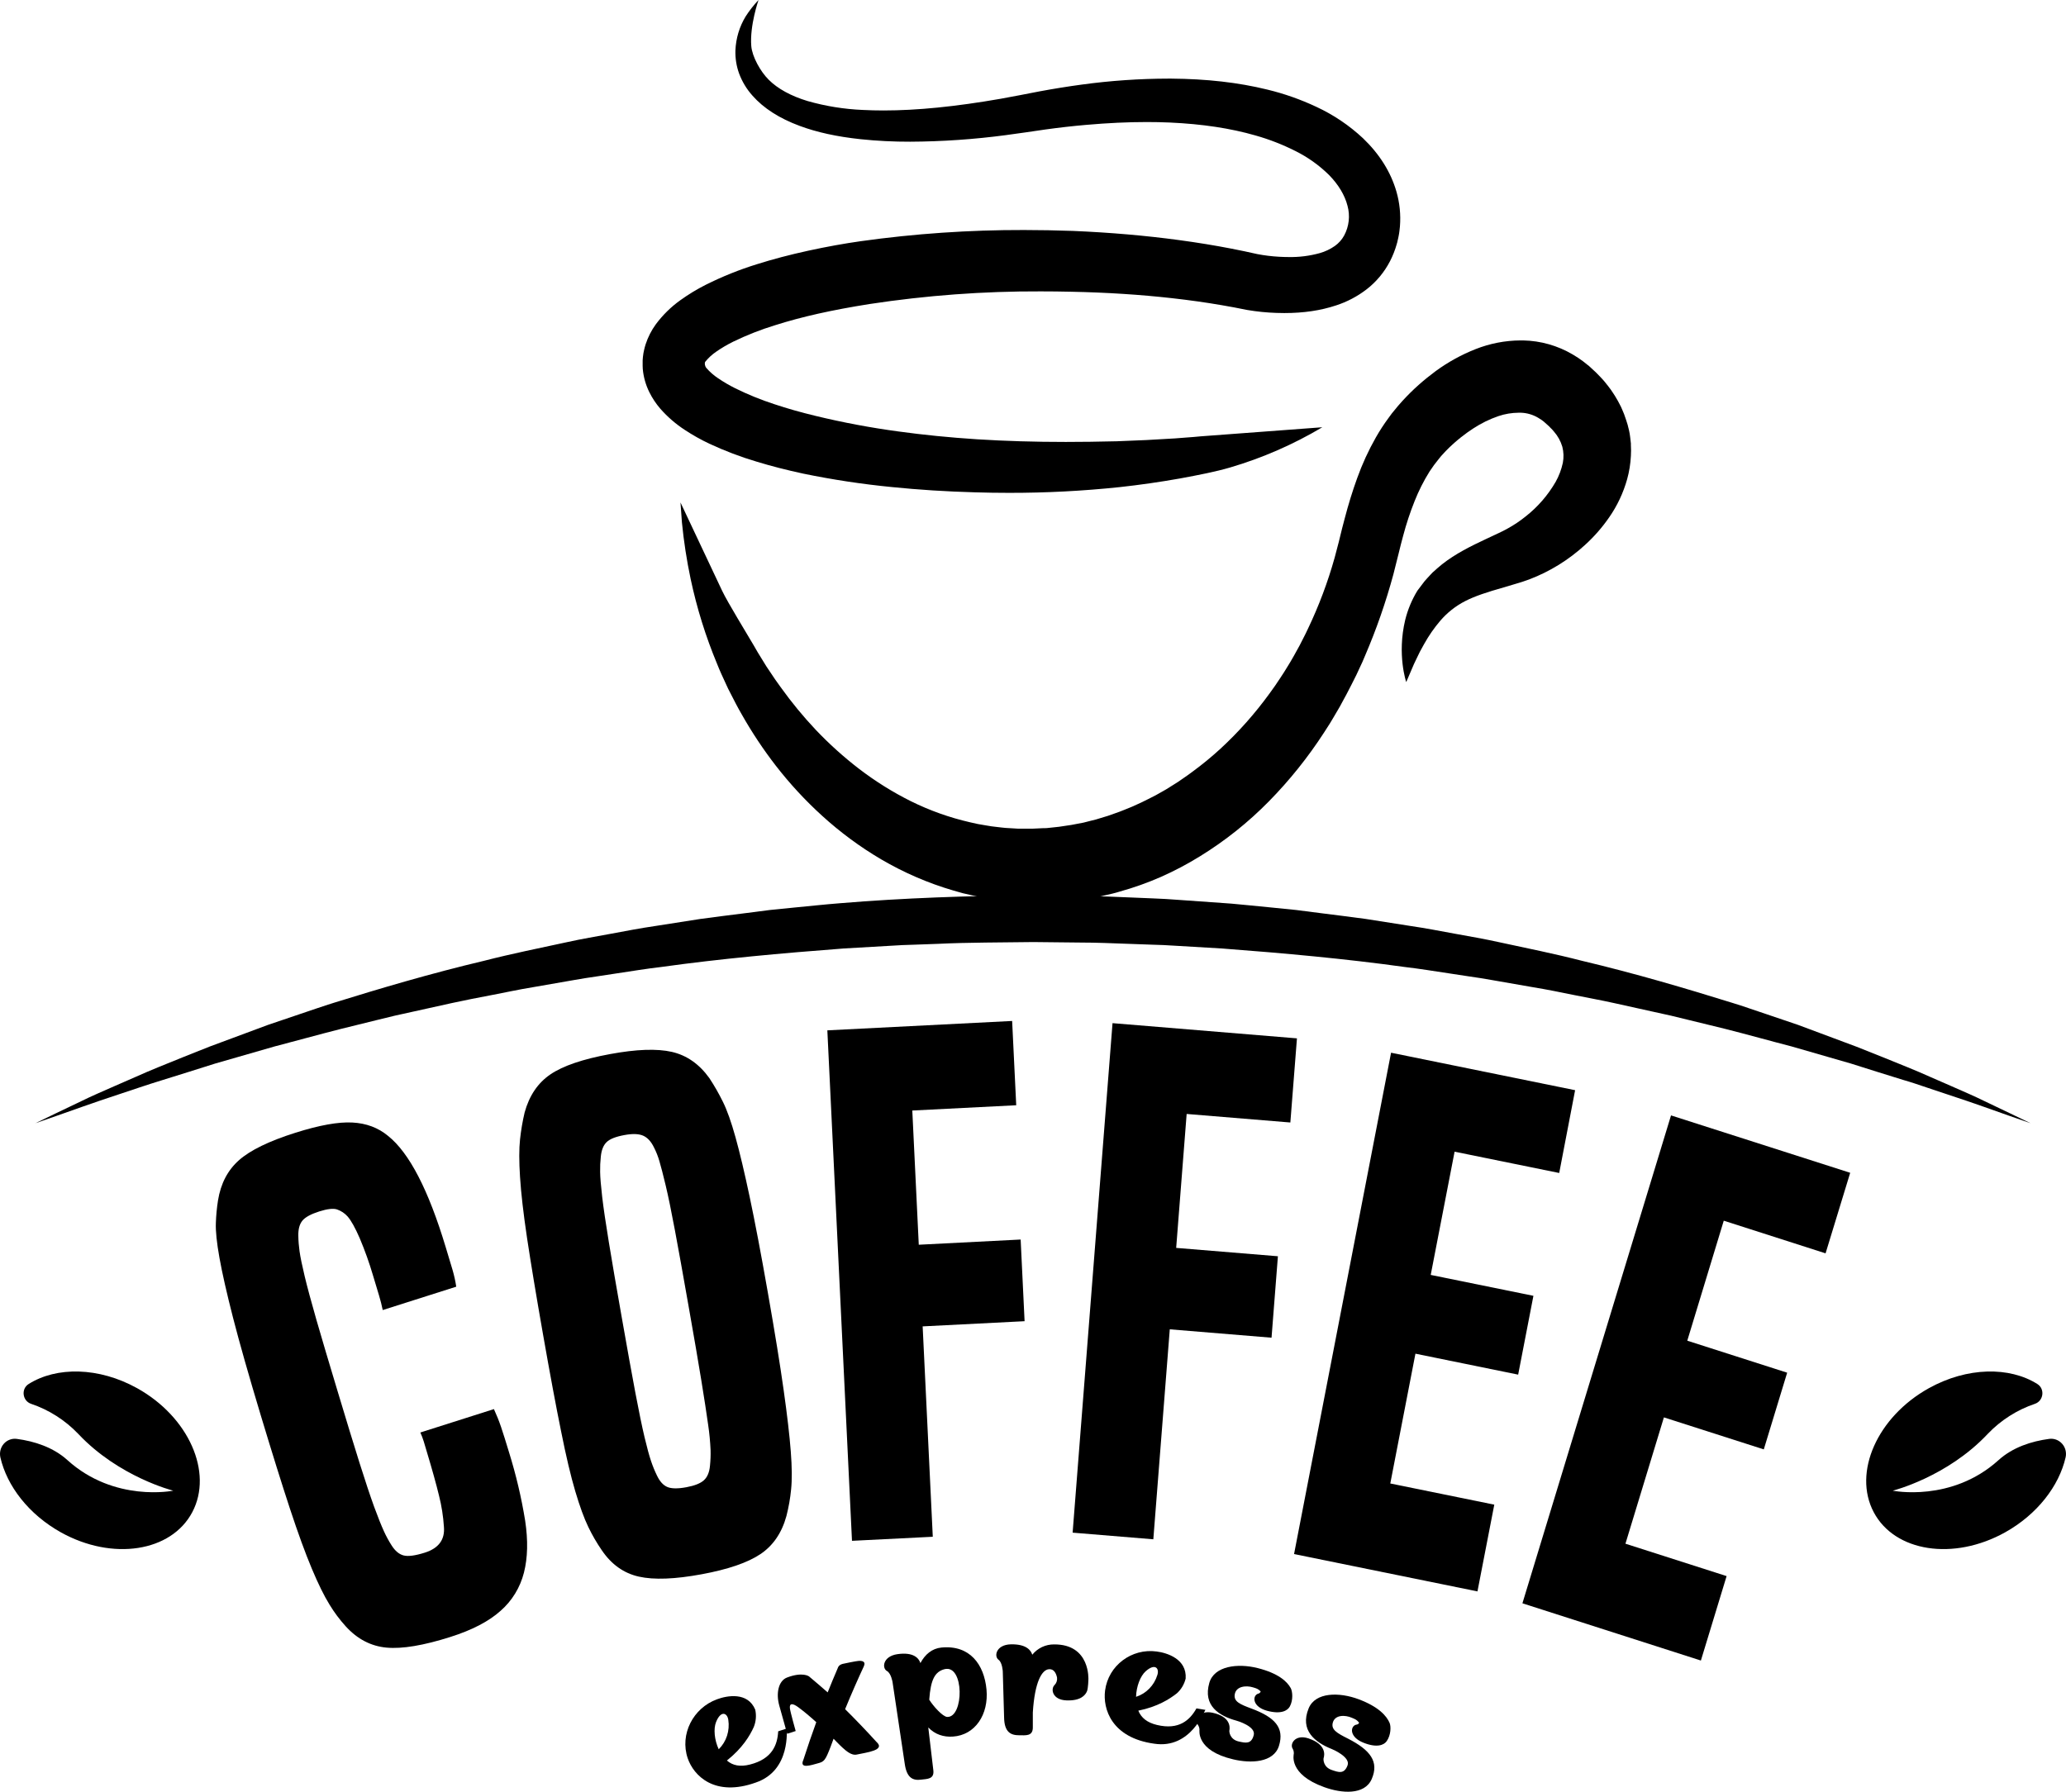 <?xml version="1.0" encoding="utf-8"?>
<svg width="83" height="72" viewBox="0 0 83 72" fill="none" xmlns="http://www.w3.org/2000/svg">
<g id="&#203;&#156;&#195;&#160;&#195;&#176;_2">
<path id="Vector" d="M25.823 14.827C25.852 15.15 25.941 15.465 26.084 15.755C26.204 15.998 26.355 16.224 26.531 16.428C26.82 16.756 27.152 17.042 27.516 17.279C27.829 17.485 28.155 17.668 28.493 17.828C29.112 18.117 29.752 18.36 30.406 18.554C30.992 18.733 31.602 18.888 32.267 19.032C33.447 19.275 34.638 19.456 35.836 19.573C36.916 19.682 38.006 19.752 39.168 19.784C39.624 19.798 40.085 19.805 40.537 19.805C42.024 19.807 43.509 19.73 44.988 19.574C45.778 19.488 46.588 19.372 47.399 19.228C48.155 19.088 48.839 18.956 49.421 18.785C50.715 18.404 51.958 17.862 53.123 17.169C53.123 17.169 48.556 17.507 48.237 17.534C48.044 17.554 47.845 17.569 47.635 17.584C47.492 17.594 47.347 17.605 47.205 17.617C46.449 17.667 45.66 17.706 44.867 17.732C44.124 17.75 43.454 17.759 42.818 17.759C41.557 17.759 40.393 17.724 39.26 17.653C38.148 17.581 37.111 17.478 36.087 17.337C34.971 17.186 33.862 16.978 32.767 16.713C32.169 16.569 31.625 16.415 31.105 16.241C30.566 16.066 30.039 15.851 29.53 15.599C29.296 15.482 29.07 15.35 28.853 15.203C28.677 15.086 28.516 14.946 28.376 14.785C28.315 14.711 28.297 14.588 28.334 14.536C28.459 14.383 28.604 14.248 28.765 14.138C28.986 13.984 29.217 13.848 29.458 13.729C30.003 13.465 30.566 13.243 31.144 13.067C32.217 12.726 33.424 12.456 34.942 12.216C37.216 11.87 39.513 11.7 41.812 11.709C42.213 11.709 42.621 11.714 43.028 11.723C44.449 11.752 45.816 11.839 47.091 11.983C47.781 12.061 48.453 12.155 49.084 12.264L49.577 12.352L50.1 12.455C50.489 12.521 50.881 12.561 51.275 12.574C51.383 12.577 51.491 12.58 51.599 12.58C52.377 12.58 53.053 12.479 53.681 12.271C54.117 12.129 54.527 11.914 54.894 11.633C55.289 11.33 55.613 10.941 55.844 10.494C55.955 10.278 56.044 10.051 56.111 9.816L56.12 9.782C56.13 9.754 56.138 9.726 56.142 9.697L56.173 9.564L56.192 9.469L56.208 9.379L56.221 9.286C56.23 9.223 56.237 9.16 56.241 9.101C56.279 8.63 56.232 8.155 56.101 7.701C55.874 6.914 55.423 6.193 54.758 5.556C54.203 5.038 53.572 4.612 52.887 4.295C52.252 3.996 51.59 3.763 50.91 3.599C49.746 3.314 48.483 3.17 47.047 3.159H46.955C45.784 3.161 44.613 3.241 43.452 3.4C42.891 3.476 42.326 3.567 41.771 3.67L40.971 3.825C40.739 3.871 40.514 3.912 40.29 3.952L40.205 3.968C38.388 4.285 36.848 4.439 35.494 4.439C35.21 4.439 34.931 4.432 34.664 4.418C33.913 4.387 33.168 4.267 32.443 4.06C31.778 3.859 31.238 3.563 30.88 3.202C30.55 2.875 30.216 2.274 30.182 1.85C30.115 1.027 30.473 0 30.473 0C30.279 0.205 30.105 0.427 29.953 0.665C29.705 1.074 29.565 1.542 29.545 2.023C29.535 2.338 29.584 2.653 29.691 2.949C29.814 3.28 29.997 3.584 30.231 3.844C30.674 4.348 31.311 4.757 32.124 5.058C32.818 5.316 33.62 5.492 34.575 5.594C35.237 5.663 35.902 5.696 36.567 5.694C37.855 5.688 39.141 5.599 40.418 5.429L40.494 5.418C40.734 5.386 40.977 5.353 41.214 5.318L42.008 5.202C42.541 5.128 43.085 5.066 43.624 5.019C44.514 4.941 45.313 4.904 46.069 4.904C46.386 4.904 46.701 4.91 47.004 4.924C48.3 4.984 49.425 5.152 50.44 5.444C50.995 5.601 51.533 5.811 52.049 6.072C52.541 6.317 52.992 6.639 53.387 7.026C53.77 7.415 54.027 7.844 54.135 8.269C54.246 8.67 54.197 9.1 54 9.465C53.908 9.632 53.781 9.774 53.628 9.883C53.445 10.011 53.242 10.108 53.029 10.169C52.617 10.284 52.191 10.338 51.764 10.329C51.638 10.329 51.508 10.325 51.377 10.317C51.086 10.301 50.796 10.265 50.509 10.21L50.008 10.1L49.484 9.994C48.81 9.863 48.098 9.746 47.368 9.648C46.028 9.466 44.592 9.342 43.098 9.279C42.44 9.256 41.779 9.243 41.136 9.243C38.943 9.238 36.753 9.388 34.581 9.692C33.905 9.788 33.218 9.912 32.481 10.072C31.725 10.237 31.047 10.416 30.407 10.618C29.703 10.836 29.017 11.112 28.355 11.443C28 11.622 27.659 11.829 27.335 12.062C26.956 12.332 26.621 12.662 26.342 13.039C26.168 13.28 26.032 13.547 25.939 13.831C25.914 13.909 25.892 13.989 25.875 14.069L25.853 14.176L25.849 14.194C25.842 14.243 25.835 14.293 25.829 14.345L25.823 14.414C25.819 14.457 25.818 14.473 25.818 14.48V14.547V14.634V14.705L25.823 14.827Z" fill="black"/>
<path id="Vector_2" d="M65.52 17.886V17.821C65.516 17.759 65.508 17.697 65.499 17.634L65.49 17.559C65.48 17.473 65.466 17.388 65.447 17.303L65.388 17.065C65.372 17.005 65.352 16.946 65.33 16.882L65.313 16.832C65.272 16.701 65.223 16.573 65.166 16.449L65.12 16.344C65.045 16.193 64.966 16.048 64.882 15.913L64.813 15.807C64.748 15.704 64.677 15.604 64.601 15.509L64.461 15.334C64.424 15.287 64.378 15.239 64.333 15.191L64.283 15.137L64.108 14.958L63.867 14.736C63.843 14.71 63.815 14.687 63.785 14.668L63.603 14.523C63.469 14.422 63.329 14.329 63.184 14.245C62.578 13.888 61.894 13.694 61.195 13.68C61.155 13.68 61.115 13.68 61.078 13.68C60.462 13.684 59.851 13.803 59.276 14.031C58.712 14.254 58.177 14.549 57.684 14.908C57.452 15.08 57.219 15.266 56.995 15.466C56.876 15.572 56.762 15.678 56.667 15.773L56.511 15.931L56.349 16.103L56.17 16.305L55.917 16.613L55.781 16.798C55.598 17.046 55.43 17.305 55.277 17.573C54.98 18.095 54.728 18.643 54.525 19.21C54.336 19.73 54.17 20.269 54.017 20.855C53.953 21.093 53.883 21.367 53.812 21.665L53.79 21.757L53.619 22.408C53.344 23.39 52.986 24.345 52.548 25.262C52.484 25.404 52.413 25.542 52.338 25.688C52.295 25.772 52.252 25.855 52.21 25.939L52.117 26.107C52.024 26.277 51.937 26.438 51.843 26.593L51.74 26.762C51.639 26.927 51.544 27.083 51.438 27.239L51.358 27.358C51.315 27.424 51.271 27.49 51.23 27.549L51.007 27.861C50.424 28.665 49.766 29.408 49.04 30.079C48.681 30.409 48.304 30.719 47.912 31.007C47.771 31.115 47.627 31.213 47.474 31.318L47.325 31.421C47.267 31.461 47.205 31.498 47.143 31.536C47.104 31.56 47.064 31.585 47.027 31.608L46.969 31.646C46.889 31.696 46.812 31.744 46.73 31.788L46.419 31.963C46.356 31.997 46.292 32.029 46.228 32.06L46.101 32.124C45.966 32.196 45.828 32.258 45.681 32.325L45.476 32.418L45.154 32.549C45.032 32.599 44.933 32.636 44.838 32.668L44.514 32.783L44.024 32.932L43.861 32.972L43.532 33.056L43.039 33.15L42.875 33.174L42.543 33.224L42.056 33.276C42.033 33.276 42.002 33.279 41.972 33.28H41.902L41.478 33.3H41.024C40.981 33.3 40.939 33.3 40.903 33.3L40.54 33.278C40.441 33.273 40.347 33.268 40.252 33.255C40.194 33.248 40.136 33.241 40.078 33.235C39.915 33.217 39.761 33.199 39.604 33.168L39.285 33.113L38.97 33.043C38.149 32.855 37.351 32.571 36.593 32.196C35.862 31.831 35.166 31.396 34.514 30.897C33.893 30.42 33.31 29.894 32.769 29.324C32.266 28.79 31.798 28.221 31.369 27.622C31.21 27.411 31.063 27.189 30.921 26.975C30.876 26.909 30.832 26.842 30.787 26.776C30.727 26.676 30.667 26.578 30.606 26.481C30.49 26.294 30.38 26.117 30.277 25.929C29.957 25.379 29.257 24.25 29.014 23.746L27.338 20.191L27.396 20.994C27.471 21.756 27.587 22.512 27.745 23.261C27.994 24.434 28.351 25.58 28.811 26.684C28.915 26.95 29.035 27.205 29.16 27.476L29.251 27.673L29.368 27.901C29.5 28.161 29.637 28.43 29.792 28.696C30.202 29.422 30.662 30.116 31.17 30.772C31.73 31.494 32.35 32.165 33.023 32.777C33.754 33.444 34.55 34.032 35.398 34.531C36.311 35.067 37.284 35.488 38.296 35.784L38.687 35.895L39.079 35.984C39.297 36.038 39.517 36.074 39.729 36.109L39.889 36.136C40.031 36.163 40.17 36.178 40.304 36.192L40.729 36.237C40.823 36.246 40.917 36.25 41.012 36.255L41.494 36.28L42.05 36.273C42.093 36.273 42.137 36.273 42.187 36.269L42.526 36.249C42.634 36.243 42.742 36.236 42.857 36.226L43.278 36.177L43.487 36.15L43.71 36.112L44.127 36.038L44.146 36.034C44.228 36.014 44.31 35.996 44.393 35.978C44.587 35.935 44.787 35.89 44.987 35.827C45.553 35.67 46.106 35.472 46.645 35.236C47.183 34.997 47.705 34.721 48.208 34.41C49.216 33.79 50.148 33.047 50.982 32.197C51.808 31.356 52.548 30.431 53.192 29.438L53.429 29.068C53.481 28.984 53.531 28.899 53.581 28.814L53.651 28.695C53.772 28.498 53.884 28.296 53.987 28.098L54.083 27.922C54.223 27.66 54.359 27.385 54.479 27.146L54.485 27.135C54.525 27.047 54.567 26.959 54.608 26.87C54.689 26.7 54.772 26.524 54.841 26.348C55.296 25.288 55.676 24.196 55.978 23.08L56.182 22.268C56.251 21.982 56.31 21.751 56.373 21.521C56.497 21.051 56.65 20.589 56.83 20.139C56.994 19.724 57.195 19.325 57.431 18.948C57.545 18.772 57.67 18.603 57.803 18.441L57.901 18.321L58.079 18.128L58.226 17.981L58.333 17.881L58.452 17.774C58.524 17.712 58.608 17.639 58.694 17.572C58.854 17.444 59.02 17.325 59.192 17.214C59.507 17.008 59.845 16.842 60.2 16.721C60.462 16.632 60.735 16.587 61.011 16.585C61.042 16.585 61.069 16.585 61.101 16.585C61.342 16.593 61.577 16.661 61.786 16.783L61.799 16.791C61.842 16.815 61.883 16.841 61.924 16.87L61.948 16.887L62.025 16.946L62.225 17.125C62.248 17.15 62.27 17.174 62.294 17.197C62.306 17.21 62.32 17.223 62.333 17.235C62.34 17.242 62.347 17.248 62.353 17.255L62.43 17.344C62.584 17.519 62.698 17.726 62.765 17.951C62.82 18.163 62.827 18.384 62.786 18.598C62.728 18.868 62.63 19.128 62.495 19.367C62.184 19.903 61.776 20.373 61.293 20.752C61.066 20.936 60.822 21.099 60.567 21.239L60.377 21.34L60.154 21.447L59.708 21.656C59.106 21.938 58.474 22.248 57.931 22.678C57.807 22.777 57.693 22.88 57.582 22.98L57.548 23.01L57.459 23.105C57.378 23.192 57.299 23.276 57.226 23.362L57.219 23.371L56.943 23.736C56.722 24.098 56.557 24.493 56.454 24.907C56.117 26.311 56.494 27.409 56.494 27.409L56.803 26.689C56.83 26.633 56.861 26.573 56.888 26.51C56.984 26.298 57.091 26.09 57.208 25.889L57.214 25.879C57.399 25.545 57.617 25.232 57.863 24.943C58.142 24.618 58.48 24.351 58.858 24.157C59.259 23.951 59.747 23.793 60.409 23.605L60.898 23.459L61.148 23.383C61.219 23.36 61.286 23.337 61.354 23.312L61.444 23.28C62.264 22.967 63.02 22.5 63.673 21.902C64.039 21.57 64.367 21.196 64.649 20.787C64.973 20.322 65.216 19.803 65.37 19.254C65.454 18.95 65.504 18.637 65.52 18.322C65.529 18.177 65.529 18.032 65.52 17.886Z" fill="black"/>
<path id="Vector_3" d="M19.843 56.624C19.95 56.857 20.046 57.096 20.129 57.34C20.212 57.588 20.32 57.928 20.45 58.36C20.73 59.259 20.947 60.177 21.098 61.108C21.218 61.904 21.201 62.6 21.049 63.196C20.897 63.793 20.571 64.328 20.113 64.728C19.641 65.153 18.967 65.504 18.091 65.781C17.012 66.124 16.159 66.266 15.532 66.209C14.904 66.152 14.356 65.867 13.889 65.353C13.645 65.084 13.427 64.792 13.238 64.48C13.022 64.132 12.784 63.649 12.525 63.031C12.265 62.412 11.974 61.614 11.652 60.638C11.33 59.661 10.94 58.412 10.481 56.891C9.993 55.269 9.62 53.958 9.364 52.96C9.108 51.961 8.926 51.157 8.817 50.549C8.708 49.94 8.659 49.473 8.672 49.147C8.682 48.842 8.711 48.539 8.758 48.239C8.867 47.562 9.148 47.024 9.6 46.623C10.052 46.222 10.808 45.854 11.868 45.519C12.829 45.215 13.59 45.078 14.153 45.108C14.715 45.137 15.194 45.316 15.589 45.645C16.439 46.321 17.21 47.808 17.903 50.107L18.18 51.028C18.245 51.25 18.295 51.476 18.329 51.705L15.376 52.644C15.336 52.449 15.287 52.256 15.23 52.066L14.988 51.262C14.838 50.75 14.658 50.247 14.451 49.756C14.27 49.34 14.109 49.051 13.968 48.887C13.85 48.754 13.701 48.655 13.534 48.599C13.382 48.552 13.146 48.58 12.825 48.681C12.488 48.789 12.263 48.912 12.148 49.052C12.034 49.192 11.979 49.394 11.985 49.658C11.988 49.867 12.005 50.075 12.034 50.281C12.066 50.509 12.134 50.842 12.239 51.281C12.344 51.72 12.502 52.306 12.712 53.038C12.922 53.766 13.204 54.718 13.559 55.893C13.917 57.086 14.213 58.053 14.446 58.793C14.679 59.532 14.875 60.119 15.032 60.552C15.19 60.985 15.323 61.313 15.425 61.535C15.515 61.733 15.618 61.923 15.735 62.105C15.875 62.325 16.035 62.459 16.216 62.505C16.397 62.552 16.681 62.514 17.068 62.392C17.624 62.215 17.879 61.869 17.834 61.353C17.807 60.933 17.742 60.517 17.639 60.109C17.529 59.652 17.362 59.052 17.138 58.308L17.022 57.919C16.984 57.798 16.939 57.68 16.887 57.564L19.843 56.624Z" fill="black"/>
<path id="Vector_4" d="M31.594 60.921C31.408 61.599 31.059 62.11 30.547 62.453C30.035 62.796 29.249 63.065 28.189 63.261C27.113 63.46 26.272 63.492 25.666 63.356C25.06 63.22 24.563 62.867 24.176 62.295C23.972 61.999 23.791 61.686 23.635 61.361C23.467 61.016 23.293 60.538 23.112 59.929C22.931 59.32 22.74 58.515 22.541 57.514C22.337 56.513 22.096 55.22 21.818 53.636C21.54 52.052 21.326 50.759 21.175 49.758C21.026 48.757 20.932 47.938 20.892 47.302C20.851 46.665 20.851 46.16 20.892 45.785C20.931 45.421 20.993 45.059 21.077 44.703C21.263 44.027 21.608 43.517 22.112 43.174C22.616 42.831 23.415 42.559 24.509 42.358C25.567 42.162 26.395 42.133 26.993 42.27C27.591 42.408 28.093 42.759 28.499 43.325C28.699 43.629 28.88 43.946 29.041 44.273C29.208 44.609 29.377 45.083 29.547 45.695C29.718 46.307 29.908 47.108 30.118 48.099C30.328 49.089 30.573 50.376 30.851 51.961C31.13 53.545 31.34 54.843 31.482 55.855C31.625 56.868 31.721 57.691 31.769 58.325C31.818 58.959 31.822 59.468 31.782 59.853C31.747 60.213 31.684 60.571 31.594 60.921ZM28.523 58.898C28.544 58.691 28.553 58.482 28.547 58.273C28.532 57.934 28.5 57.595 28.45 57.259C28.388 56.812 28.296 56.213 28.174 55.463C28.052 54.714 27.881 53.716 27.66 52.47C27.438 51.206 27.256 50.192 27.112 49.427C26.969 48.663 26.846 48.065 26.743 47.635C26.64 47.204 26.556 46.88 26.491 46.661C26.436 46.47 26.363 46.285 26.273 46.109C26.159 45.873 26.015 45.716 25.841 45.638C25.666 45.56 25.414 45.551 25.084 45.612C24.735 45.676 24.497 45.771 24.369 45.897C24.24 46.022 24.163 46.215 24.137 46.477C24.115 46.68 24.106 46.884 24.11 47.088C24.112 47.308 24.14 47.644 24.192 48.093C24.245 48.543 24.334 49.152 24.46 49.918C24.585 50.686 24.76 51.701 24.983 52.965C25.202 54.211 25.383 55.212 25.525 55.966C25.668 56.721 25.79 57.314 25.892 57.745C25.995 58.177 26.083 58.501 26.157 58.717C26.223 58.914 26.302 59.107 26.393 59.294C26.506 59.532 26.645 59.684 26.81 59.754C26.974 59.824 27.23 59.828 27.577 59.763C27.907 59.702 28.142 59.608 28.28 59.482C28.419 59.355 28.5 59.16 28.523 58.898Z" fill="black"/>
<path id="Vector_5" d="M34.228 61.917L33.238 41.404L40.662 41.027L40.826 44.414L36.651 44.626L36.911 50.019L41.004 49.81L41.162 53.092L37.067 53.3L37.474 61.754L34.228 61.917Z" fill="black"/>
<path id="Vector_6" d="M43.092 61.589L44.695 41.115L52.104 41.726L51.839 45.107L47.673 44.764L47.252 50.146L51.339 50.482L51.083 53.755L46.995 53.418L46.334 61.856L43.092 61.589Z" fill="black"/>
<path id="Vector_7" d="M51.988 62.449L55.885 42.303L63.279 43.809L62.64 47.136L58.437 46.28L57.478 51.232L61.604 52.072L60.991 55.239L56.864 54.397L55.854 59.613L60.032 60.464L59.356 63.95L51.988 62.449Z" fill="black"/>
<path id="Vector_8" d="M61.162 64.428L67.132 44.822L74.33 47.128L73.341 50.365L69.251 49.053L67.785 53.875L71.798 55.161L70.859 58.243L66.846 56.957L65.301 62.033L69.365 63.335L68.332 66.728L61.162 64.428Z" fill="black"/>
<path id="Vector_9" d="M81.577 45.136L80.701 44.831C80.13 44.63 79.295 44.325 78.225 43.975L77.382 43.693C77.087 43.593 76.78 43.488 76.451 43.394C75.802 43.198 75.105 42.971 74.358 42.738L71.963 42.047C71.113 41.829 70.226 41.577 69.295 41.342L67.866 40.993L67.131 40.814L66.379 40.648L64.839 40.307C64.316 40.191 63.784 40.096 63.246 39.987C62.708 39.879 62.162 39.764 61.605 39.674L59.919 39.38C59.636 39.327 59.349 39.285 59.061 39.243L58.193 39.111C57.611 39.024 57.026 38.927 56.432 38.858C54.061 38.528 51.599 38.304 49.097 38.115L47.215 38.004L46.742 37.977L46.267 37.961L45.317 37.927C44.683 37.904 44.047 37.876 43.411 37.876L41.511 37.856C40.228 37.876 38.931 37.867 37.676 37.928L36.729 37.962L36.257 37.978L35.784 38.005L33.898 38.114C31.396 38.304 28.933 38.526 26.563 38.858C25.968 38.927 25.383 39.024 24.802 39.111L23.934 39.243C23.643 39.286 23.359 39.328 23.076 39.38L21.389 39.674C20.832 39.764 20.289 39.885 19.75 39.987C19.21 40.09 18.677 40.192 18.156 40.307L16.616 40.648L15.864 40.814L15.13 40.993L13.703 41.345C12.772 41.58 11.884 41.831 11.035 42.05L8.639 42.74C7.892 42.972 7.195 43.2 6.545 43.397C6.22 43.493 5.912 43.599 5.615 43.695L4.773 43.976C3.702 44.327 2.87 44.632 2.298 44.831L1.422 45.136L2.259 44.731L3.267 44.249C3.663 44.053 4.128 43.853 4.644 43.626L5.464 43.268C5.75 43.142 6.049 43.009 6.366 42.882C6.997 42.621 7.684 42.351 8.417 42.058L10.774 41.182L12.064 40.745C12.505 40.599 12.954 40.438 13.418 40.295C15.273 39.719 17.294 39.119 19.463 38.605C20.542 38.327 21.664 38.102 22.807 37.854C23.379 37.727 23.962 37.632 24.552 37.521C25.142 37.41 25.731 37.298 26.332 37.21L28.148 36.926C28.759 36.841 29.377 36.768 29.998 36.688L30.928 36.568L31.872 36.473C32.502 36.413 33.133 36.344 33.77 36.294C36.307 36.083 38.935 35.995 41.49 35.975L43.445 36.004C44.093 36.004 44.74 36.037 45.385 36.063L46.352 36.103L46.835 36.126L47.316 36.159L49.235 36.295C49.554 36.313 49.87 36.355 50.187 36.38L51.133 36.473L52.074 36.568L53.008 36.688C53.629 36.768 54.246 36.841 54.858 36.926L56.673 37.211C57.275 37.298 57.867 37.415 58.454 37.522C59.042 37.628 59.624 37.729 60.195 37.855C61.339 38.103 62.463 38.327 63.54 38.606C65.708 39.12 67.728 39.72 69.584 40.296C70.05 40.438 70.497 40.6 70.939 40.745L72.228 41.182L74.582 42.061C75.315 42.353 76.001 42.624 76.632 42.885C76.949 43.011 77.249 43.145 77.536 43.271L78.356 43.629C78.874 43.857 79.339 44.056 79.733 44.252L80.74 44.733L81.577 45.136Z" fill="black"/>
<path id="Vector_10" d="M82.984 58.564C83.006 58.468 83.004 58.368 82.98 58.272C82.956 58.177 82.909 58.089 82.844 58.016C82.779 57.943 82.698 57.887 82.608 57.853C82.517 57.819 82.42 57.808 82.325 57.821C81.622 57.914 80.863 58.155 80.289 58.675C78.398 60.386 76.04 59.902 76.04 59.902C76.04 59.902 78.226 59.356 79.856 57.62C80.385 57.067 81.036 56.653 81.754 56.411C82.098 56.292 82.161 55.815 81.852 55.618C80.733 54.911 79.03 54.928 77.489 55.785C75.421 56.936 74.429 59.166 75.275 60.766C76.12 62.365 78.483 62.728 80.552 61.578C81.848 60.854 82.721 59.712 82.984 58.564Z" fill="black"/>
<path id="Vector_11" d="M0.015 58.564C-0.006 58.468 -0.005 58.368 0.019 58.272C0.044 58.176 0.09 58.088 0.155 58.015C0.22 57.942 0.301 57.886 0.391 57.853C0.482 57.819 0.579 57.808 0.674 57.821C1.377 57.914 2.136 58.155 2.71 58.675C4.602 60.386 6.96 59.902 6.96 59.902C6.96 59.902 4.774 59.356 3.144 57.62C2.615 57.067 1.964 56.653 1.246 56.411C0.902 56.292 0.839 55.815 1.148 55.618C2.267 54.911 3.97 54.928 5.511 55.785C7.579 56.936 8.571 59.166 7.725 60.766C6.88 62.365 4.517 62.728 2.448 61.578C1.151 60.854 0.278 59.712 0.015 58.564Z" fill="black"/>
<path id="Vector_12" d="M29.203 70.746C29.435 70.948 29.736 71.009 30.133 70.906C31.024 70.68 31.234 70.115 31.263 69.572C31.379 69.533 31.495 69.495 31.615 69.457C31.586 69.474 31.797 71.142 30.362 71.631C28.71 72.222 27.866 71.355 27.628 70.654C27.302 69.693 27.845 68.633 28.807 68.285C29.208 68.135 30.04 67.979 30.341 68.702C30.392 68.935 30.372 69.178 30.283 69.398C30.126 69.747 29.829 70.246 29.203 70.746ZM28.874 70.294C29.026 70.143 29.141 69.957 29.208 69.751C29.274 69.544 29.292 69.325 29.259 69.11C29.218 68.831 28.96 68.718 28.767 69.2C28.66 69.467 28.698 69.916 28.874 70.294Z" fill="black"/>
<path id="Vector_13" d="M35.21 69.996C35.592 70.337 34.803 70.421 34.426 70.505C34.2 70.553 33.984 70.378 33.615 70.001C33.615 70.001 33.569 69.952 33.488 69.87C33.413 70.072 33.368 70.196 33.368 70.196C33.153 70.751 33.11 70.793 32.848 70.861C32.616 70.921 32.097 71.11 32.276 70.715C32.438 70.211 32.61 69.707 32.793 69.205C32.552 68.986 32.291 68.766 32.067 68.602C31.844 68.439 31.708 68.436 31.734 68.65C31.755 68.816 31.966 69.561 31.966 69.561C31.85 69.597 31.738 69.634 31.624 69.671C31.624 69.671 31.483 69.163 31.308 68.542C31.167 68.044 31.276 67.543 31.615 67.412C32.25 67.17 32.501 67.366 32.501 67.365C32.754 67.577 33.004 67.791 33.251 68.008C33.379 67.688 33.512 67.367 33.65 67.047C33.672 66.969 33.72 66.899 33.856 66.862C33.882 66.853 34.425 66.743 34.488 66.743C34.619 66.732 34.802 66.753 34.7 66.97C34.513 67.369 34.21 68.048 33.952 68.682C34.385 69.112 34.805 69.55 35.21 69.996Z" fill="black"/>
<path id="Vector_14" d="M38.281 69.784C37.913 69.809 37.561 69.7 37.293 69.416C37.359 69.987 37.427 70.558 37.495 71.129C37.544 71.501 37.249 71.483 37.009 71.514C36.684 71.556 36.428 71.459 36.347 70.874L35.857 67.593C35.857 67.593 35.799 67.24 35.634 67.15C35.426 67.037 35.459 66.562 36.05 66.472C36.717 66.375 36.918 66.648 36.977 66.83C37.162 66.482 37.442 66.244 37.819 66.206C38.965 66.094 39.538 66.889 39.632 67.891C39.725 68.893 39.179 69.725 38.281 69.784ZM37.942 67.076C37.562 67.179 37.389 67.485 37.332 68.302C37.49 68.559 37.875 68.987 38.053 68.994C38.73 69.023 38.745 66.867 37.942 67.076Z" fill="black"/>
<path id="Vector_15" d="M43.672 67.954C43.601 68.133 43.402 68.352 42.84 68.329C42.277 68.308 42.2 67.869 42.368 67.71C42.406 67.671 42.434 67.624 42.451 67.573C42.468 67.521 42.473 67.466 42.466 67.412C42.423 67.216 42.33 67.065 42.146 67.076C41.858 67.093 41.568 67.584 41.493 68.817C41.493 69.014 41.493 69.211 41.493 69.408C41.499 69.784 41.196 69.729 40.944 69.731C40.603 69.731 40.349 69.605 40.339 69.015C40.321 68.399 40.303 67.782 40.286 67.165C40.286 67.165 40.268 66.808 40.117 66.698C39.924 66.561 40.014 66.093 40.607 66.077C41.222 66.063 41.415 66.31 41.471 66.494C41.578 66.362 41.712 66.257 41.864 66.185C42.016 66.114 42.182 66.078 42.349 66.08C43.819 66.071 43.724 67.507 43.725 67.5C43.725 67.493 43.717 67.835 43.672 67.954Z" fill="black"/>
<path id="Vector_16" d="M45.731 68.742C45.848 69.029 46.085 69.223 46.483 69.317C47.367 69.528 47.803 69.121 48.067 68.651C48.188 68.67 48.309 68.69 48.429 68.711C48.397 68.711 47.847 70.298 46.367 70.069C44.653 69.831 44.298 68.666 44.396 67.93C44.529 66.922 45.465 66.23 46.464 66.364C46.883 66.417 47.685 66.663 47.633 67.451C47.577 67.683 47.453 67.891 47.278 68.047C46.982 68.279 46.501 68.586 45.731 68.742ZM45.64 68.186C45.841 68.122 46.024 68.008 46.173 67.855C46.322 67.703 46.433 67.515 46.496 67.309C46.584 67.042 46.405 66.821 46.025 67.161C45.814 67.349 45.651 67.768 45.64 68.186Z" fill="black"/>
<path id="Vector_17" d="M51.381 70.158C51.168 70.835 50.251 70.869 49.539 70.698C48.047 70.348 48.19 69.537 48.188 69.5C48.185 69.432 48.162 69.365 48.123 69.31C47.977 69.138 48.157 68.713 48.7 68.823C49.425 68.976 49.419 69.389 49.389 69.543C49.381 69.582 49.403 69.901 49.767 69.981C50.038 70.041 50.274 70.1 50.369 69.72C50.456 69.377 49.712 69.152 49.676 69.145C48.974 68.954 48.321 68.544 48.583 67.627C48.779 66.941 49.728 66.831 50.522 67.03C51.352 67.239 51.708 67.567 51.854 67.836C51.926 67.967 51.959 68.313 51.818 68.574C51.727 68.743 51.462 68.898 50.901 68.746C50.34 68.593 50.305 68.189 50.509 68.074C50.535 68.059 50.625 68.054 50.646 67.967C50.536 67.862 50.49 67.852 50.34 67.806C50.058 67.719 49.657 67.76 49.605 68.088C49.559 68.375 49.805 68.483 50.282 68.66C51.205 69.004 51.611 69.421 51.381 70.158Z" fill="black"/>
<path id="Vector_18" d="M55.106 71.494C54.82 72.143 53.898 72.069 53.203 71.817C51.749 71.296 51.977 70.504 51.978 70.47C51.982 70.401 51.967 70.332 51.933 70.272C51.806 70.084 52.031 69.681 52.562 69.855C53.271 70.093 53.222 70.501 53.175 70.651C53.163 70.689 53.151 71.009 53.508 71.128C53.772 71.217 54.002 71.307 54.138 70.938C54.261 70.607 53.539 70.296 53.505 70.285C52.822 70.014 52.213 69.531 52.574 68.65C52.843 67.993 53.804 67.993 54.578 68.282C55.388 68.585 55.709 68.956 55.827 69.237C55.885 69.376 55.882 69.721 55.711 69.966C55.601 70.124 55.32 70.248 54.774 70.029C54.227 69.811 54.236 69.408 54.453 69.314C54.479 69.302 54.574 69.308 54.601 69.224C54.502 69.104 54.457 69.091 54.31 69.028C54.037 68.909 53.632 68.903 53.545 69.222C53.468 69.503 53.702 69.64 54.162 69.87C55.05 70.327 55.413 70.79 55.106 71.494Z" fill="black"/>
</g>
</svg>
